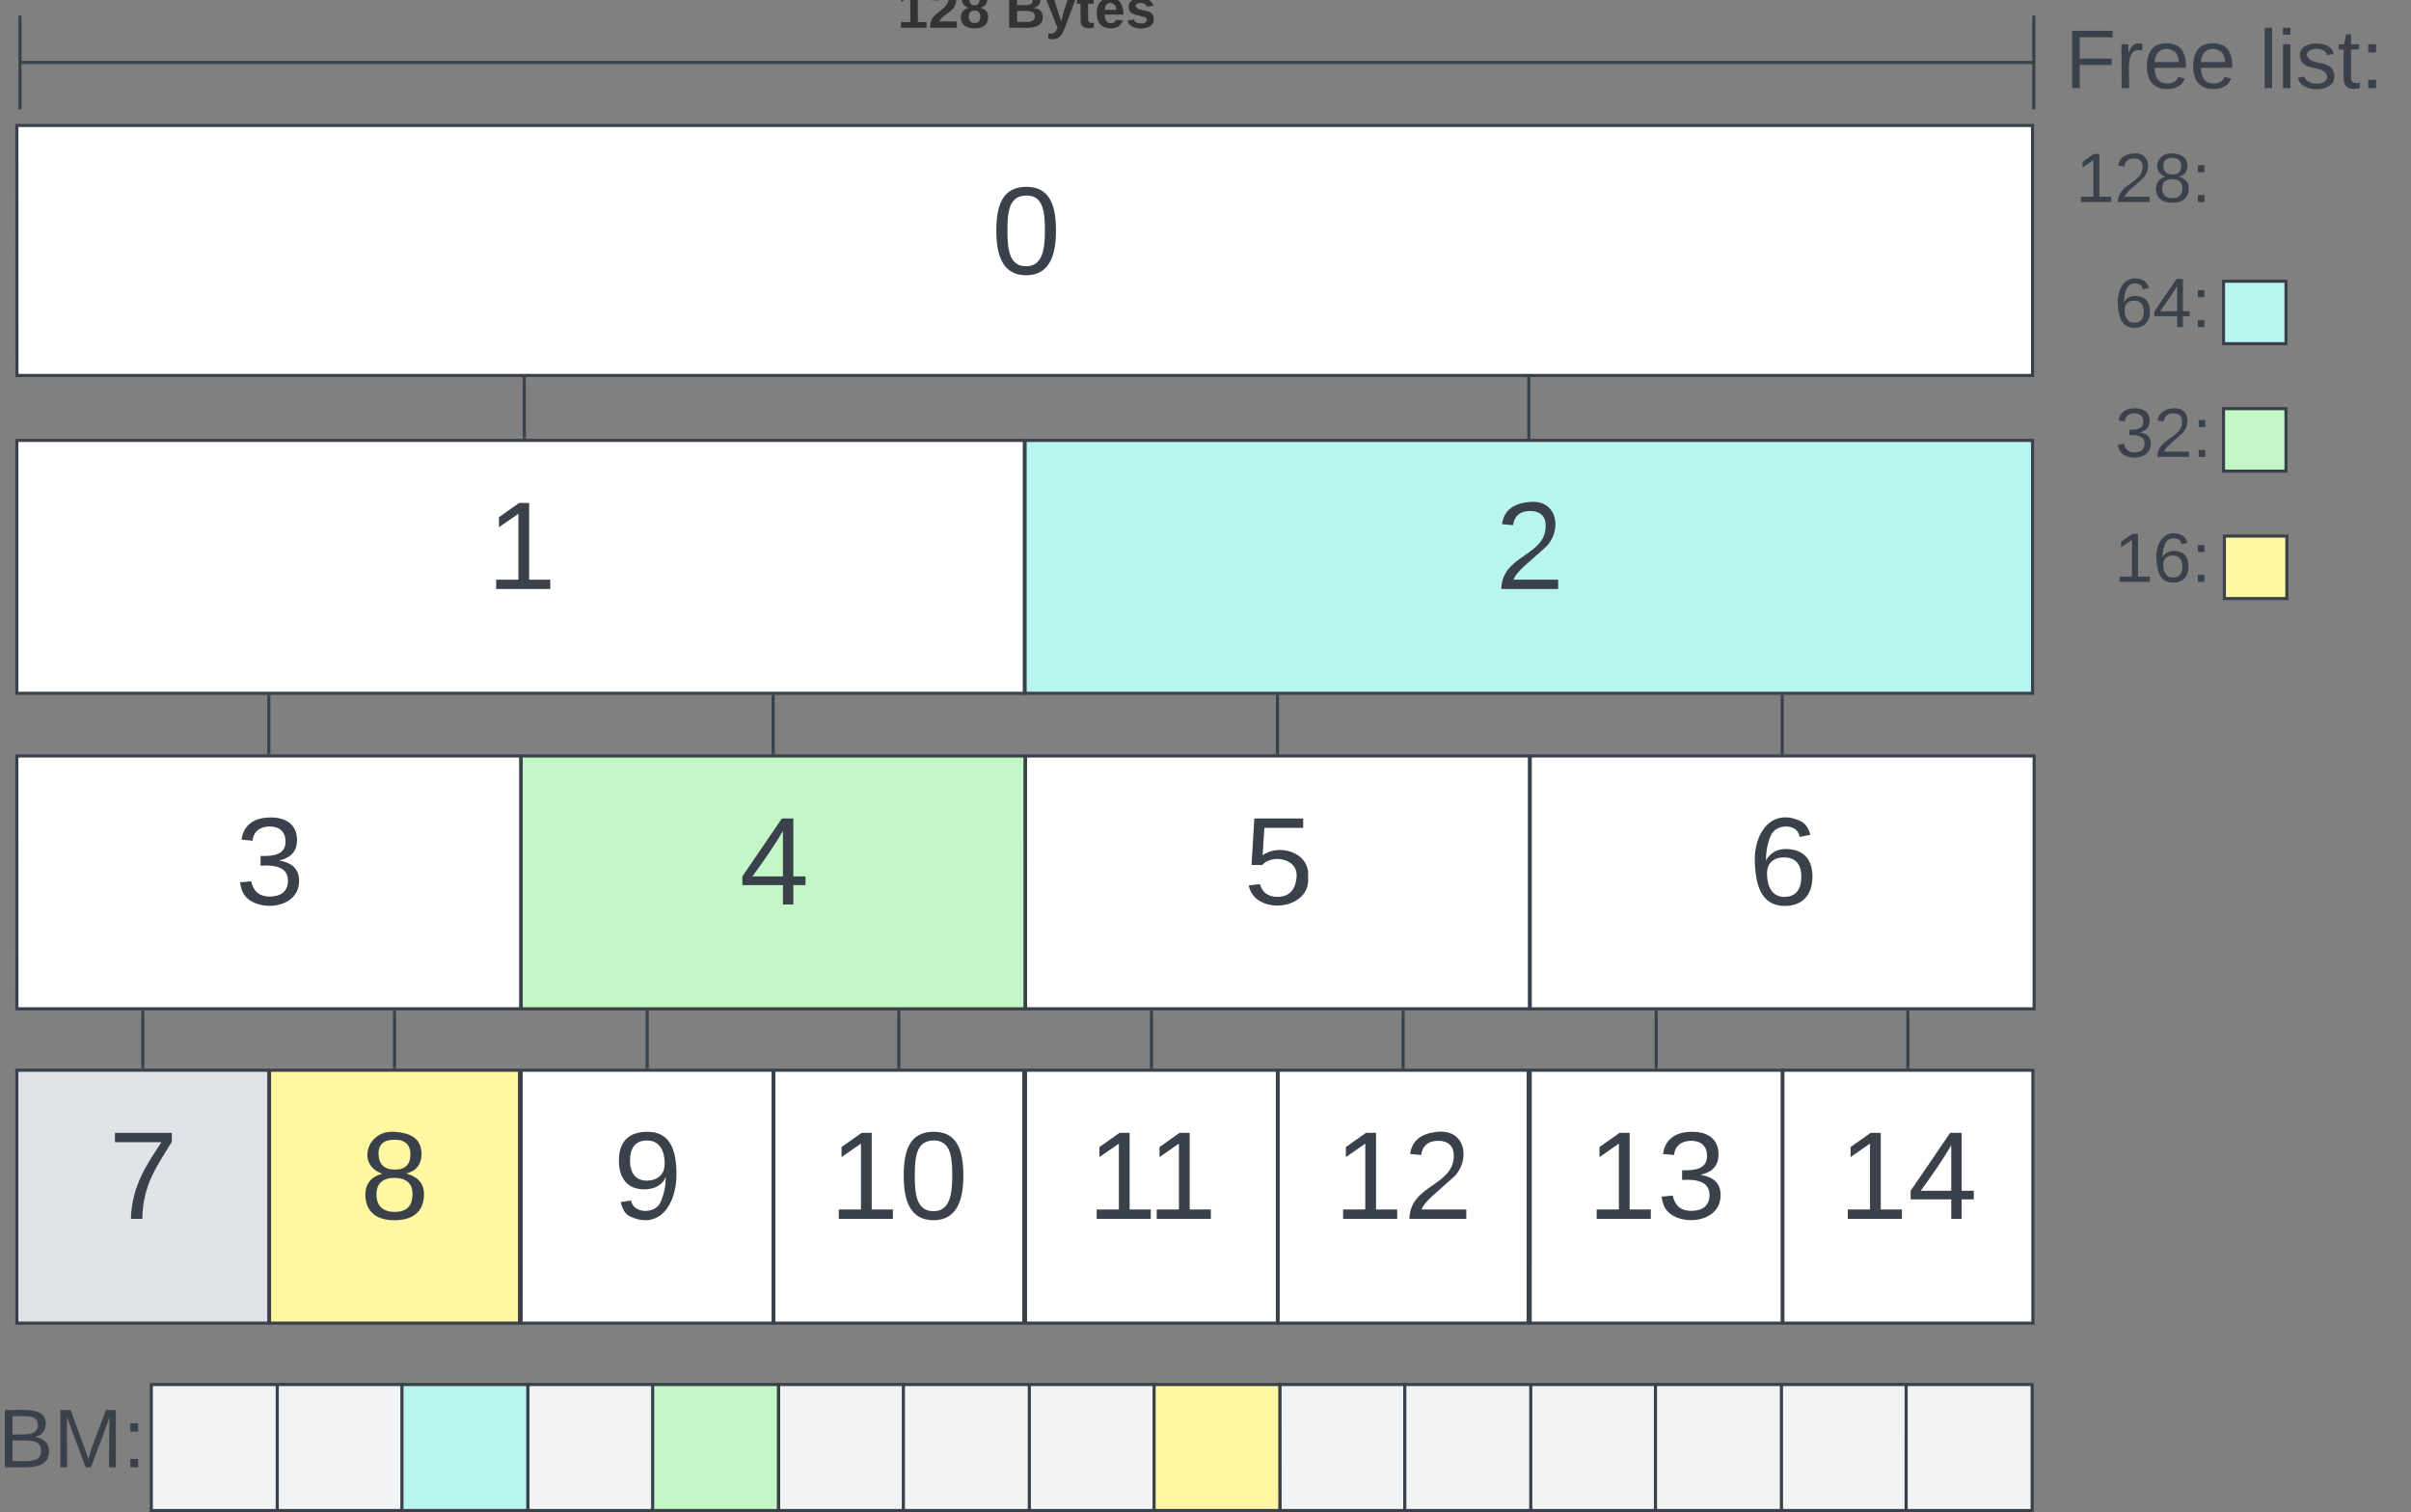<svg xmlns="http://www.w3.org/2000/svg" xmlns:xlink="http://www.w3.org/1999/xlink" xmlns:lucid="lucid" width="771.54" height="483.93"><rect width="100%" height="100%" fill="#808080" stroke="none"/><g transform="translate(993.619 -1027.559)" lucid:page-tab-id="0_0"><path d="M-988.23 1370.08h80.63v80.94h-80.63z" stroke="#3a414a" fill="#dfe3e8"/><use xlink:href="#a" transform="matrix(1,0,0,1,-976.225,1382.079) translate(17.389 35.562)"/><path d="M-907.37 1370.08h80v80.94h-80z" stroke="#3a414a" fill="#fff7a1"/><use xlink:href="#b" transform="matrix(1,0,0,1,-895.369,1382.079) translate(16.889 35.562)"/><path d="M-988.23 1067.72h645.04v80H-988.2z" stroke="#3a414a" fill="#fff"/><use xlink:href="#c" transform="matrix(1,0,0,1,-976.225,1079.717) translate(299.889 35.5)"/><path d="M-665.58 1168.5h322.4v80.95h-322.4z" stroke="#3a414a" fill="#b8f5ed"/><use xlink:href="#d" transform="matrix(1,0,0,1,-653.579,1180.504) translate(138.389 35.562)"/><path d="M-988.23 1168.5h322.4v80.95h-322.4z" stroke="#3a414a" fill="#fff"/><use xlink:href="#e" transform="matrix(1,0,0,1,-976.225,1180.504) translate(138.389 35.562)"/><path d="M-988.23 1269.5h161.26v80.93h-161.25z" stroke="#3a414a" fill="#fff"/><use xlink:href="#f" transform="matrix(1,0,0,1,-976.225,1281.486) translate(57.889 35.562)"/><path d="M-825.84 1167.5v-18.78" stroke="#3a414a" fill="none"/><path d="M-825.37 1168h-.95v-.5h.95zM-825.37 1148.73h-.95v-.5h.95z" stroke="#3a414a" stroke-width=".05" fill="#3a414a"/><path d="M-504.38 1167.5v-18.78" stroke="#3a414a" fill="none"/><path d="M-503.9 1168h-.96v-.5h.95zM-503.9 1148.73h-.96v-.5h.95z" stroke="#3a414a" stroke-width=".05" fill="#3a414a"/><path d="M-907.6 1268.5V1250.44" stroke="#3a414a" fill="none"/><path d="M-907.12 1269h-.95v-.53h.95zM-907.12 1250.46h-.95v-.5h.95z" stroke="#3a414a" stroke-width=".05" fill="#3a414a"/><path d="M-867.37 1369.08v-17.65" stroke="#3a414a" fill="none"/><path d="M-866.9 1369.58h-.94v-.5h.95zM-866.9 1351.44h-.94v-.5h.95z" stroke="#3a414a" stroke-width=".05" fill="#3a414a"/><path d="M-947.9 1369.08v-17.65" stroke="#3a414a" fill="none"/><path d="M-947.44 1369.58h-.95v-.5h.96zM-947.44 1351.44h-.95v-.5h.96z" stroke="#3a414a" stroke-width=".05" fill="#3a414a"/><path d="M-987.72 1047.56h645.44M-987.22 1032.56v30M-342.78 1062.56v-30" stroke="#3a414a" fill="none"/><use xlink:href="#g" transform="matrix(1,0,0,1,-706.43,1022.226) translate(0 14.222)"/><use xlink:href="#h" transform="matrix(1,0,0,1,-706.43,1022.226) translate(34.568 14.222)"/><path d="M-826.84 1370.08h80.63v80.94h-80.64z" stroke="#3a414a" fill="#fff"/><use xlink:href="#i" transform="matrix(1,0,0,1,-814.838,1382.079) translate(17.389 35.562)"/><path d="M-745.98 1370.08h80v80.94h-80z" stroke="#3a414a" fill="#fff"/><use xlink:href="#j" transform="matrix(1,0,0,1,-733.982,1382.079) translate(5.778 35.562)"/><path d="M-826.84 1269.5h161.26v80.93h-161.26z" stroke="#3a414a" fill="#c3f7c8"/><use xlink:href="#k" transform="matrix(1,0,0,1,-814.838,1281.486) translate(57.889 35.562)"/><path d="M-746.2 1268.5v-18.05" stroke="#3a414a" fill="none"/><path d="M-745.73 1269h-.95v-.53h.95z" stroke="#3a414a" stroke-width=".05" fill="#3a414a"/><path d="M-746.2 1250.46v-.5M-705.98 1369.08v-17.65" stroke="#3a414a" fill="none"/><path d="M-705.5 1369.58h-.96v-.5h.95zM-705.5 1351.44h-.96v-.5h.95z" stroke="#3a414a" stroke-width=".05" fill="#3a414a"/><path d="M-786.52 1369.08v-17.65" stroke="#3a414a" fill="none"/><path d="M-786.05 1369.58h-.95v-.5h.95zM-786.05 1351.44h-.95v-.5h.95z" stroke="#3a414a" stroke-width=".05" fill="#3a414a"/><path d="M-665.45 1370.08h80.63v80.94h-80.63z" stroke="#3a414a" fill="#fff"/><use xlink:href="#l" transform="matrix(1,0,0,1,-653.451,1382.079) translate(7.778 35.562)"/><path d="M-584.6 1370.08h80v80.94h-80z" stroke="#3a414a" fill="#fff"/><use xlink:href="#m" transform="matrix(1,0,0,1,-572.595,1382.079) translate(5.778 35.562)"/><path d="M-665.45 1269.5h161.26v80.93h-161.25z" stroke="#3a414a" fill="#fff"/><use xlink:href="#n" transform="matrix(1,0,0,1,-653.451,1281.486) translate(57.889 35.562)"/><path d="M-584.82 1268.5V1250.44" stroke="#3a414a" fill="none"/><path d="M-584.35 1269h-.95v-.53h.95z" stroke="#3a414a" stroke-width=".05" fill="#3a414a"/><path d="M-584.82 1250.46v-.5M-544.6 1369.08v-17.65" stroke="#3a414a" fill="none"/><path d="M-544.12 1369.58h-.95v-.5h.95zM-544.12 1351.44h-.95v-.5h.95z" stroke="#3a414a" stroke-width=".05" fill="#3a414a"/><path d="M-625.14 1369.08v-17.65" stroke="#3a414a" fill="none"/><path d="M-624.66 1369.58h-.95v-.5h.94zM-624.66 1351.44h-.95v-.5h.94z" stroke="#3a414a" stroke-width=".05" fill="#3a414a"/><path d="M-503.94 1370.08h80.63v80.94h-80.64z" stroke="#3a414a" fill="#fff"/><use xlink:href="#o" transform="matrix(1,0,0,1,-491.937,1382.079) translate(6.278 35.562)"/><path d="M-423.08 1370.08h80v80.94h-80z" stroke="#3a414a" fill="#fff"/><use xlink:href="#p" transform="matrix(1,0,0,1,-411.08,1382.079) translate(5.778 35.562)"/><path d="M-503.94 1269.5h161.26v80.93h-161.26z" stroke="#3a414a" fill="#fff"/><use xlink:href="#q" transform="matrix(1,0,0,1,-491.937,1281.486) translate(57.889 35.562)"/><path d="M-423.3 1268.5v-18.05" stroke="#3a414a" fill="none"/><path d="M-422.83 1269h-.95v-.53h.95z" stroke="#3a414a" stroke-width=".05" fill="#3a414a"/><path d="M-423.3 1250.46v-.5M-383.08 1369.08v-17.65" stroke="#3a414a" fill="none"/><path d="M-382.6 1369.58h-.95v-.5h.94zM-382.6 1351.44h-.95v-.5h.94z" stroke="#3a414a" stroke-width=".05" fill="#3a414a"/><path d="M-463.62 1369.08v-17.65" stroke="#3a414a" fill="none"/><path d="M-463.15 1369.58h-.95v-.5h.95zM-463.15 1351.44h-.95v-.5h.95z" stroke="#3a414a" stroke-width=".05" fill="#3a414a"/><path d="M-342.28 1027.56h120.2v40h-120.2z" stroke="#000" stroke-opacity="0" fill="#fff" fill-opacity="0"/><use xlink:href="#r" transform="matrix(1,0,0,1,-337.28,1032.559) translate(4.537 23.208)"/><use xlink:href="#s" transform="matrix(1,0,0,1,-337.28,1032.559) translate(66.611 23.208)"/><path d="M-342.15 1107.56h60.07v40h-60.07z" stroke="#000" stroke-opacity="0" fill="#fff" fill-opacity="0"/><use xlink:href="#t" transform="matrix(1,0,0,1,-337.153,1112.559) translate(20.136 19.653)"/><path d="M-341.88 1149.13h60.07v40h-60.08z" stroke="#000" stroke-opacity="0" fill="#fff" fill-opacity="0"/><use xlink:href="#u" transform="matrix(1,0,0,1,-336.882,1154.134) translate(20.136 19.653)"/><path d="M-342.15 1189.13h60.07v40h-60.07z" stroke="#000" stroke-opacity="0" fill="#fff" fill-opacity="0"/><use xlink:href="#v" transform="matrix(1,0,0,1,-337.153,1194.134) translate(20.136 19.653)"/><path d="M-282.08 1117.56h20v20h-20z" stroke="#3a414a" fill="#b8f5ed"/><path d="M-282.08 1158.35h20v20h-20z" stroke="#3a414a" fill="#c3f7c8"/><path d="M-281.8 1199.13h20v20h-20z" stroke="#3a414a" fill="#fff7a1"/><path d="M-342.15 1067.56h60.07v40h-60.07z" stroke="#000" stroke-opacity="0" fill="#fff" fill-opacity="0"/><use xlink:href="#w" transform="matrix(1,0,0,1,-337.153,1072.559) translate(7.79 19.653)"/><path d="M-945.2 1470.67h40.3V1511h-40.3zM-904.9 1470.67h40.32V1511h-40.32z" stroke="#3a414a" fill="#f2f3f5"/><path d="M-865 1470.67h40.33V1511H-865z" stroke="#3a414a" fill="#b8f5ed"/><path d="M-824.67 1470.67h40.3V1511h-40.3z" stroke="#3a414a" fill="#f2f3f5"/><path d="M-784.76 1470.67h40.3V1511h-40.3z" stroke="#3a414a" fill="#c3f7c8"/><path d="M-744.45 1470.67h40.32V1511h-40.32z" stroke="#3a414a" fill="#f2f3f5"/><path d="M-704.53 1470.67h40.3V1511h-40.3zM-664.22 1470.67h40.32V1511h-40.32z" stroke="#3a414a" fill="#f2f3f5"/><path d="M-624.3 1470.67h40.3V1511h-40.3z" stroke="#3a414a" fill="#fff7a1"/><path d="M-584 1470.67h40.32V1511h-40.3z" stroke="#3a414a" fill="#f2f3f5"/><path d="M-544.08 1470.67h40.32V1511h-40.32zM-503.76 1470.67h40.3V1511h-40.3z" stroke="#3a414a" fill="#f2f3f5"/><path d="M-463.85 1470.67h40.3V1511h-40.3zM-423.54 1470.67h40.32V1511h-40.32z" stroke="#3a414a" fill="#f2f3f5"/><path d="M-383.63 1470.67h40.32V1511h-40.33z" stroke="#3a414a" fill="#f2f3f5"/><path d="M-993.62 1470.83h45.7V1511h-45.7z" stroke="#000" stroke-opacity="0" fill="#fff" fill-opacity="0"/><g><use xlink:href="#x" transform="matrix(1,0,0,1,-988.619,1475.829) translate(-5.667 21.333)"/></g><defs><path fill="#3a414a" d="M64 0c3-98 48-159 88-221H18v-27h164v26C143-157 98-101 97 0H64" id="y"/><use transform="matrix(0.111,0,0,0.111,0,0)" xlink:href="#y" id="a"/><path fill="#3a414a" d="M134-131c28 9 52 24 51 62-1 50-34 73-85 73S17-19 16-69c0-36 21-54 49-61-75-25-45-126 34-121 46 3 78 18 79 63 0 33-17 51-44 57zm-34-11c31 1 46-15 46-44 0-28-17-43-47-42-29 0-46 13-45 42 1 28 16 44 46 44zm1 122c35 0 51-18 51-52 0-30-18-46-53-46-33 0-51 17-51 47 0 34 19 51 53 51" id="z"/><use transform="matrix(0.111,0,0,0.111,0,0)" xlink:href="#z" id="b"/><path fill="#3a414a" d="M101-251c68 0 85 55 85 127S166 4 100 4C33 4 14-52 14-124c0-73 17-127 87-127zm-1 229c47 0 54-49 54-102s-4-102-53-102c-51 0-55 48-55 102 0 53 5 102 54 102" id="A"/><use transform="matrix(0.111,0,0,0.111,0,0)" xlink:href="#A" id="c"/><path fill="#3a414a" d="M101-251c82-7 93 87 43 132L82-64C71-53 59-42 53-27h129V0H18c2-99 128-94 128-182 0-28-16-43-45-43s-46 15-49 41l-32-3c6-41 34-60 81-64" id="B"/><use transform="matrix(0.111,0,0,0.111,0,0)" xlink:href="#B" id="d"/><path fill="#3a414a" d="M27 0v-27h64v-190l-56 39v-29l58-41h29v221h61V0H27" id="C"/><use transform="matrix(0.111,0,0,0.111,0,0)" xlink:href="#C" id="e"/><path fill="#3a414a" d="M126-127c33 6 58 20 58 59 0 88-139 92-164 29-3-8-5-16-6-25l32-3c6 27 21 44 54 44 32 0 52-15 52-46 0-38-36-46-79-43v-28c39 1 72-4 72-42 0-27-17-43-46-43-28 0-47 15-49 41l-32-3c6-42 35-63 81-64 48-1 79 21 79 65 0 36-21 52-52 59" id="D"/><use transform="matrix(0.111,0,0,0.111,0,0)" xlink:href="#D" id="f"/><path fill="#333" d="M23 0v-37h61v-169l-59 37v-38l62-41h46v211h57V0H23" id="E"/><path fill="#333" d="M182-182c0 78-84 86-111 141h115V0H12c-6-101 99-100 120-180 1-22-12-31-33-32-23 0-32 14-35 34l-49-3c5-45 32-70 84-70 51 0 83 22 83 69" id="F"/><path fill="#333" d="M138-131c27 9 52 24 51 61 0 53-36 74-89 74S11-19 11-69c0-35 22-54 51-61-78-25-46-121 38-121 51 0 83 19 83 66 0 30-18 49-45 54zm-38-16c24 0 32-13 32-36 1-23-11-34-32-34-22 0-33 12-32 34 0 22 9 36 32 36zm1 116c27 0 37-17 37-43 0-25-13-39-39-39-24 0-37 15-37 40 0 27 11 42 39 42" id="G"/><g id="g"><use transform="matrix(0.049,0,0,0.049,0,0)" xlink:href="#E"/><use transform="matrix(0.049,0,0,0.049,9.877,0)" xlink:href="#F"/><use transform="matrix(0.049,0,0,0.049,19.753,0)" xlink:href="#G"/></g><path fill="#333" d="M182-130c37 4 62 22 62 59C244 23 116-4 24 0v-248c84 5 203-23 205 63 0 31-19 50-47 55zM76-148c40-3 101 13 101-30 0-44-60-28-101-31v61zm0 110c48-3 116 14 116-37 0-48-69-32-116-35v72" id="H"/><path fill="#333" d="M123 10C108 53 80 86 19 72V37c35 8 53-11 59-39L3-190h52l48 148c12-52 28-100 44-148h51" id="I"/><path fill="#333" d="M115-3C79 11 28 4 28-45v-112H4v-33h27l15-45h31v45h36v33H77v99c-1 23 16 31 38 25v30" id="J"/><path fill="#333" d="M185-48c-13 30-37 53-82 52C43 2 14-33 14-96s30-98 90-98c62 0 83 45 84 108H66c0 31 8 55 39 56 18 0 30-7 34-22zm-45-69c5-46-57-63-70-21-2 6-4 13-4 21h74" id="K"/><path fill="#333" d="M137-138c1-29-70-34-71-4 15 46 118 7 119 86 1 83-164 76-172 9l43-7c4 19 20 25 44 25 33 8 57-30 24-41C81-84 22-81 20-136c-2-80 154-74 161-7" id="L"/><g id="h"><use transform="matrix(0.049,0,0,0.049,0,0)" xlink:href="#H"/><use transform="matrix(0.049,0,0,0.049,12.79,0)" xlink:href="#I"/><use transform="matrix(0.049,0,0,0.049,22.667,0)" xlink:href="#J"/><use transform="matrix(0.049,0,0,0.049,28.543,0)" xlink:href="#K"/><use transform="matrix(0.049,0,0,0.049,38.42,0)" xlink:href="#L"/></g><path fill="#3a414a" d="M99-251c64 0 84 50 84 122C183-37 130 33 47-8c-14-7-20-23-25-40l30-5c6 39 69 39 84 7 9-19 16-44 16-74-10 22-31 35-62 35-49 0-73-33-73-83 0-54 28-83 82-83zm-1 141c31-1 51-18 51-49 0-36-14-67-51-67-34 0-49 23-49 58 0 34 15 58 49 58" id="M"/><use transform="matrix(0.111,0,0,0.111,0,0)" xlink:href="#M" id="i"/><g id="j"><use transform="matrix(0.111,0,0,0.111,0,0)" xlink:href="#C"/><use transform="matrix(0.111,0,0,0.111,22.222,0)" xlink:href="#A"/></g><path fill="#3a414a" d="M155-56V0h-30v-56H8v-25l114-167h33v167h35v25h-35zm-30-156c-27 46-58 90-88 131h88v-131" id="N"/><use transform="matrix(0.111,0,0,0.111,0,0)" xlink:href="#N" id="k"/><g id="l"><use transform="matrix(0.111,0,0,0.111,0,0)" xlink:href="#C"/><use transform="matrix(0.111,0,0,0.111,19.222,0)" xlink:href="#C"/></g><g id="m"><use transform="matrix(0.111,0,0,0.111,0,0)" xlink:href="#C"/><use transform="matrix(0.111,0,0,0.111,22.222,0)" xlink:href="#B"/></g><path fill="#3a414a" d="M54-142c48-35 137-8 131 61C196 18 31 33 14-55l32-4c7 23 22 37 52 37 35-1 51-22 54-58 4-55-73-65-99-34H22l8-134h141v27H59" id="O"/><use transform="matrix(0.111,0,0,0.111,0,0)" xlink:href="#O" id="n"/><g id="o"><use transform="matrix(0.111,0,0,0.111,0,0)" xlink:href="#C"/><use transform="matrix(0.111,0,0,0.111,22.222,0)" xlink:href="#D"/></g><g id="p"><use transform="matrix(0.111,0,0,0.111,0,0)" xlink:href="#C"/><use transform="matrix(0.111,0,0,0.111,22.222,0)" xlink:href="#N"/></g><path fill="#3a414a" d="M110-160c48 1 74 30 74 79 0 53-28 85-80 85-65 0-83-55-86-122-5-90 50-162 133-122 14 7 22 21 27 39l-31 6c-5-40-67-38-82-6-9 19-15 44-15 74 11-20 30-34 60-33zm-7 138c34 0 49-23 49-58s-16-56-50-56c-29 0-50 16-49 49 1 36 15 65 50 65" id="P"/><use transform="matrix(0.111,0,0,0.111,0,0)" xlink:href="#P" id="q"/><path fill="#3a414a" d="M63-220v92h138v28H63V0H30v-248h175v28H63" id="Q"/><path fill="#3a414a" d="M114-163C36-179 61-72 57 0H25l-1-190h30c1 12-1 29 2 39 6-27 23-49 58-41v29" id="R"/><path fill="#3a414a" d="M100-194c63 0 86 42 84 106H49c0 40 14 67 53 68 26 1 43-12 49-29l28 8c-11 28-37 45-77 45C44 4 14-33 15-96c1-61 26-98 85-98zm52 81c6-60-76-77-97-28-3 7-6 17-6 28h103" id="S"/><g id="r"><use transform="matrix(0.074,0,0,0.074,0,0)" xlink:href="#Q"/><use transform="matrix(0.074,0,0,0.074,16.222,0)" xlink:href="#R"/><use transform="matrix(0.074,0,0,0.074,25.037,0)" xlink:href="#S"/><use transform="matrix(0.074,0,0,0.074,39.852,0)" xlink:href="#S"/></g><path fill="#3a414a" d="M24 0v-261h32V0H24" id="T"/><path fill="#3a414a" d="M24-231v-30h32v30H24zM24 0v-190h32V0H24" id="U"/><path fill="#3a414a" d="M135-143c-3-34-86-38-87 0 15 53 115 12 119 90S17 21 10-45l28-5c4 36 97 45 98 0-10-56-113-15-118-90-4-57 82-63 122-42 12 7 21 19 24 35" id="V"/><path fill="#3a414a" d="M59-47c-2 24 18 29 38 22v24C64 9 27 4 27-40v-127H5v-23h24l9-43h21v43h35v23H59v120" id="W"/><path fill="#3a414a" d="M33-154v-36h34v36H33zM33 0v-36h34V0H33" id="X"/><g id="s"><use transform="matrix(0.074,0,0,0.074,0,0)" xlink:href="#T"/><use transform="matrix(0.074,0,0,0.074,5.852,0)" xlink:href="#U"/><use transform="matrix(0.074,0,0,0.074,11.704,0)" xlink:href="#V"/><use transform="matrix(0.074,0,0,0.074,25.037,0)" xlink:href="#W"/><use transform="matrix(0.074,0,0,0.074,32.444,0)" xlink:href="#X"/></g><g id="t"><use transform="matrix(0.062,0,0,0.062,0,0)" xlink:href="#P"/><use transform="matrix(0.062,0,0,0.062,12.346,0)" xlink:href="#N"/><use transform="matrix(0.062,0,0,0.062,24.691,0)" xlink:href="#X"/></g><g id="u"><use transform="matrix(0.062,0,0,0.062,0,0)" xlink:href="#D"/><use transform="matrix(0.062,0,0,0.062,12.346,0)" xlink:href="#B"/><use transform="matrix(0.062,0,0,0.062,24.691,0)" xlink:href="#X"/></g><g id="v"><use transform="matrix(0.062,0,0,0.062,0,0)" xlink:href="#C"/><use transform="matrix(0.062,0,0,0.062,12.346,0)" xlink:href="#P"/><use transform="matrix(0.062,0,0,0.062,24.691,0)" xlink:href="#X"/></g><g id="w"><use transform="matrix(0.062,0,0,0.062,0,0)" xlink:href="#C"/><use transform="matrix(0.062,0,0,0.062,12.346,0)" xlink:href="#B"/><use transform="matrix(0.062,0,0,0.062,24.691,0)" xlink:href="#z"/><use transform="matrix(0.062,0,0,0.062,37.037,0)" xlink:href="#X"/></g><path fill="#3a414a" d="M160-131c35 5 61 23 61 61C221 17 115-2 30 0v-248c76 3 177-17 177 60 0 33-19 50-47 57zm-97-11c50-1 110 9 110-42 0-47-63-36-110-37v79zm0 115c55-2 124 14 124-45 0-56-70-42-124-44v89" id="Y"/><path fill="#3a414a" d="M240 0l2-218c-23 76-54 145-80 218h-23L58-218 59 0H30v-248h44l77 211c21-75 51-140 76-211h43V0h-30" id="Z"/><g id="x"><use transform="matrix(0.074,0,0,0.074,0,0)" xlink:href="#Y"/><use transform="matrix(0.074,0,0,0.074,17.778,0)" xlink:href="#Z"/><use transform="matrix(0.074,0,0,0.074,39.926,0)" xlink:href="#X"/></g></defs></g></svg>